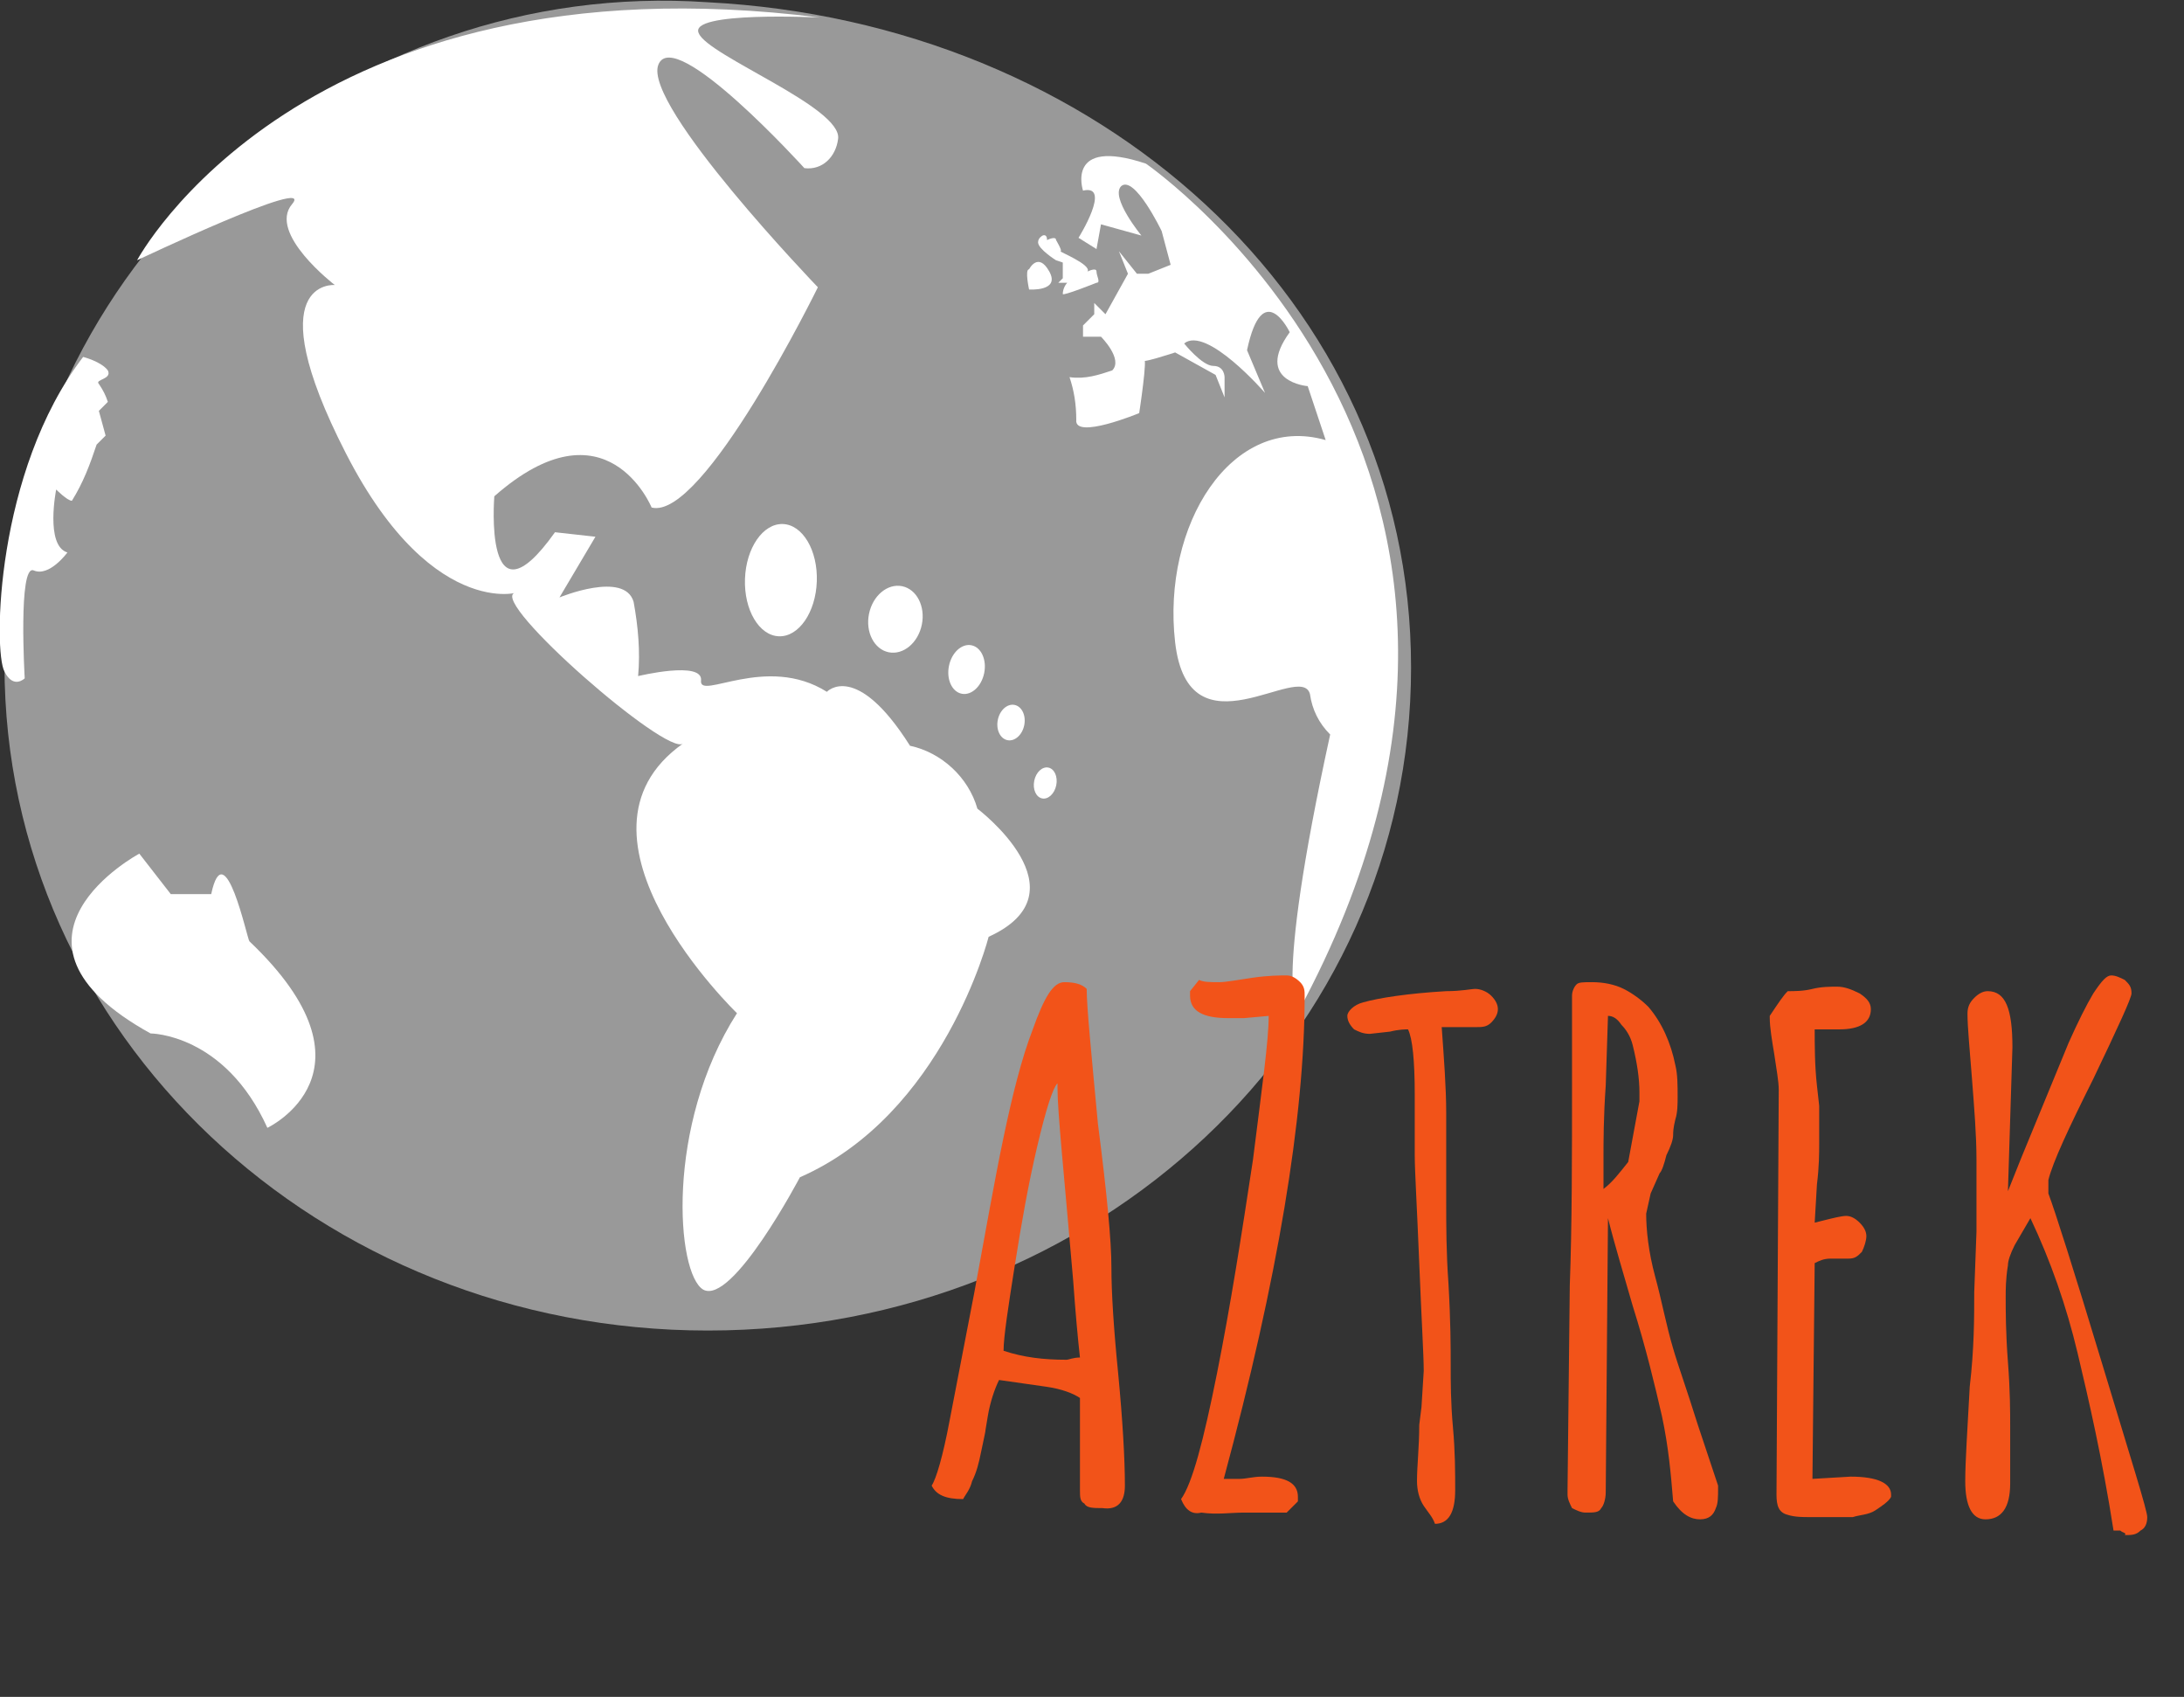 <?xml version="1.0" encoding="utf-8"?>
<!-- Generator: Adobe Illustrator 22.1.0, SVG Export Plug-In . SVG Version: 6.00 Build 0)  -->
<svg version="1.1" id="Calque_1" xmlns="http://www.w3.org/2000/svg" xmlns:xlink="http://www.w3.org/1999/xlink" x="0px" y="0px"
	 viewBox="0 0 97.2 75.5" style="enable-background:new 0 0 97.2 75.5;" xml:space="preserve">
<rect x="0" y="0" width="97.2" height="75.5" fill="#333333" stroke="none"/>
<style type="text/css">
	.st0{opacity:0.5;fill:#FFFFFF;enable-background:new    ;}
	.st1{fill:#FFFFFF;}
	.st2{enable-background:new    ;}
	.st3{fill:#F25319;}
</style>
<g id="Groupe_71" transform="translate(122.264 632)">
	<g id="Groupe_70" transform="translate(-122.264 -632)">
		<path id="Tracé_98" class="st0" d="M62.8,29.7c0-16.4-14-28.7-31.3-29.6C15.4-1,1.4,11.2,0.3,27.3c-0.1,0.8-0.1,1.6-0.1,2.3
			c0,16.4,14,29.6,31.3,29.6S62.8,46.1,62.8,29.7z"/>
		<g id="Groupe_69" transform="translate(0 0.381)">
			<path id="Tracé_99" class="st1" d="M3.7,15.5c0,0,0.8,0.2,1.1,0.6c0.2,0.4-0.6,0.4-0.4,0.6c0.2,0.3,0.3,0.5,0.4,0.8l-0.4,0.4
				L4.7,19l-0.4,0.4c-0.3,0.9-0.6,1.7-1.1,2.5c-0.2,0-0.7-0.5-0.7-0.5S2,23.9,3,24.2c0,0-0.8,1.1-1.5,0.8s-0.4,4.8-0.4,4.8
				s-0.5,0.5-0.9-0.3C-0.3,28.6-0.2,20.6,3.7,15.5z"/>
			<path id="Tracé_100" class="st1" d="M57.2,16.9"/>
			<path id="Tracé_101" class="st1" d="M46.6,10.3c0,0,0.4-0.2,0.4,0c0,0,0.3,0.5,0.2,0.5s1.4,0.6,1.2,0.9c0,0,0.4-0.2,0.4,0
				s0.2,0.5,0,0.5c0,0-1.5,0.6-1.5,0.5c0-0.2,0.1-0.4,0.2-0.5h-0.4l0.2-0.2v-0.7L47,11.2c0,0-0.8-0.5-0.8-0.8c0-0.2,0.2-0.3,0.2-0.3
				S46.6,10,46.6,10.3z"/>
			<path id="Tracé_102" class="st1" d="M45.8,11.6c0,0,0.4-0.8,0.9,0.1s-0.9,0.8-0.9,0.8S45.6,11.6,45.8,11.6z"/>
			
				<ellipse id="Ellipse_33" transform="matrix(3.501355e-02 -0.999 0.999 3.501355e-02 8.161 59.308)" class="st1" cx="34.8" cy="25.4" rx="2.5" ry="1.6"/>
			
				<ellipse id="Ellipse_34" transform="matrix(0.198 -0.98 0.98 0.198 5.295 60.887)" class="st1" cx="39.9" cy="27.2" rx="1.5" ry="1.2"/>
			
				<ellipse id="Ellipse_35" transform="matrix(0.198 -0.98 0.98 0.198 5.692 65.726)" class="st1" cx="43" cy="29.4" rx="1.1" ry="0.8"/>
			
				<ellipse id="Ellipse_36" transform="matrix(0.198 -0.98 0.98 0.198 5.02 69.591)" class="st1" cx="45" cy="31.7" rx="0.8" ry="0.6"/>
			
				<ellipse id="Ellipse_37" transform="matrix(0.198 -0.98 0.98 0.198 3.502 73.196)" class="st1" cx="46.5" cy="34.5" rx="0.7" ry="0.5"/>
			<path id="Tracé_103" class="st1" d="M29,22.2c0,0-2-4.9-7-0.5c0,0-0.5,6.1,2.7,1.6l1.8,0.2l-1.6,2.7c0,0,2.9-1.2,3.3,0.2
				c0.2,1.1,0.3,2.2,0.2,3.3c0,0,2.9-0.7,2.8,0.2s2.9-1.2,5.6,0.5c0,0,1.3-1.4,3.7,2.4c1.4,0.3,2.6,1.4,3,2.8c0,0,4.9,3.7,0.5,5.7
				c0,0-2,7.9-8.4,10.7c0,0-3,5.7-4.3,5c-1.2-0.7-1.7-7.3,1.5-12.3c0,0-8.2-7.9-2.4-12c-0.7,0.6-8.6-6.3-7.5-6.7
				c0.7-0.2-3.5,1.6-7.5-6.2s-0.5-7.5-0.5-7.5S11.9,10,13,8.7s-6.9,2.5-6.9,2.5S13.4-2.5,36.5,0.4c0,0-5.9-0.3-5.4,0.7
				c0.4,1,6.4,3.3,6.2,4.7c-0.1,0.8-0.7,1.4-1.5,1.3c0,0,0,0,0,0c0,0-5.8-6.4-6.5-4.6s7.1,9.9,7.1,9.9S31.3,22.8,29,22.2z"/>
			<path id="Tracé_104" class="st1" d="M51,6.9c0,0,19.8,13.6,6.8,37.7c0,0-1.2-0.4,1.4-12.3c-0.5-0.5-0.8-1.1-0.9-1.8
				c-0.4-1.5-5.4,2.9-6-2.3s2.5-10.2,6.7-9l-0.8-2.4c0,0-2.4-0.2-0.8-2.4c0,0-1.2-2.5-1.9,0.8l0.8,1.9c0,0-2.6-3-3.6-2.2
				c0,0,0.8,1,1.3,1s0.5,0.5,0.5,0.5v0.9l-0.4-1l-1.8-1c0,0-1.8,0.6-1.4,0.3c0.2-0.2-0.2,2.4-0.2,2.4s-2.9,1.2-2.8,0.3
				c0-0.7-0.1-1.3-0.3-1.9c0.7,0.1,1.3-0.1,1.9-0.3c0.5-0.5-0.5-1.5-0.5-1.5h-0.8v-0.5l0.5-0.5v-0.5l0.5,0.5l0.5-0.9l0.5-0.9l-0.4-1
				l0.8,1h0.5l1-0.4l-0.4-1.5c0,0-1.2-2.5-1.8-2c-0.5,0.5,0.9,2.2,0.9,2.2L49,9.6l-0.2,1.1L48,10.2c0,0,1.5-2.4,0.2-2.1
				C48.2,8.1,47.4,5.7,51,6.9L51,6.9z"/>
			<path id="Tracé_105" class="st1" d="M9.4,39.4H7.6l-1.4-1.8c0,0-7.1,3.8,0.5,8c0,0,3.3,0,5.2,4.2c0,0,5.3-2.5-0.8-8.3
				C11,41.4,10,36.6,9.4,39.4z"/>
		</g>
	</g>
	<g class="st2">
		<path class="st3" d="M-74-565.1c-0.2-0.1-0.2-0.3-0.2-0.6l0-4.1c-0.3-0.2-0.8-0.4-1.5-0.5c-0.7-0.1-1.4-0.2-2.1-0.3
			c-0.2,0.4-0.4,1-0.5,1.6l-0.1,0.6c0,0.1-0.1,0.5-0.2,1c-0.1,0.5-0.2,0.9-0.4,1.3c-0.1,0.4-0.3,0.6-0.4,0.8c-0.8,0-1.2-0.2-1.4-0.6
			c0.2-0.3,0.5-1.3,0.8-2.9l1.1-5.7c0.5-2.7,0.9-5,1.3-6.9c0.4-1.9,0.8-3.5,1.3-4.8c0.5-1.4,0.9-2.1,1.4-2.1s0.8,0.1,1,0.3
			c0,0.8,0.2,2.8,0.5,6c0.4,3.1,0.6,5.2,0.6,6.4c0,1.1,0.1,2.7,0.3,4.7c0.2,2.1,0.3,3.8,0.3,5c0,0.7-0.3,1.1-1,1
			C-73.6-564.9-73.9-564.9-74-565.1z M-74.2-571.6c-0.1-0.9-0.2-2-0.3-3.4c-0.4-4.7-0.7-7.5-0.7-8.6l0-0.2c-0.2,0.2-0.5,1.1-0.9,2.8
			c-0.4,1.7-0.7,3.4-1,5.3c-0.3,1.9-0.5,3.2-0.5,3.8c0.9,0.3,1.8,0.4,2.8,0.4C-74.7-571.5-74.5-571.6-74.2-571.6z"/>
		<path class="st3" d="M-69.7-565.3c0.5-0.7,1-2.6,1.6-5.6c0.6-3,1.1-6.2,1.6-9.5c0.4-3.2,0.7-5.3,0.7-6.4l-1.1,0.1
			c-0.1,0-0.4,0-0.7,0c-1.1,0-1.7-0.3-1.7-1l0-0.2l0.4-0.5l0,0c0.2,0.1,0.5,0.1,0.9,0.1c0.3,0,0.8-0.1,1.5-0.2
			c0.7-0.1,1.2-0.1,1.5-0.1c0.2,0,0.4,0.1,0.6,0.3c0.2,0.2,0.2,0.4,0.2,0.6c0,5.4-1.2,12.6-3.6,21.5l0.7,0c0.3,0,0.6-0.1,1-0.1
			c1.1,0,1.6,0.3,1.6,0.9l0,0.2l-0.5,0.5l-1.9,0c-0.6,0-1.2,0.1-1.9,0C-69.2-564.6-69.5-564.8-69.7-565.3z"/>
		<path class="st3" d="M-58.9-565c-0.2-0.3-0.3-0.7-0.3-1.1c0-0.7,0.1-1.5,0.1-2.5l0.1-0.8l0.1-1.6c0-0.7-0.1-2.3-0.2-4.8
			c-0.1-2.5-0.2-4.1-0.2-4.8c0-0.1,0-0.2,0-0.4s0-0.5,0-0.8c0-0.4,0-0.9,0-1.5c0-1.5-0.1-2.5-0.3-2.9c-0.1,0-0.4,0-0.8,0.1l-0.9,0.1
			c-0.3,0-0.5-0.1-0.7-0.2c-0.2-0.2-0.3-0.4-0.3-0.6s0.3-0.5,0.7-0.6c0.7-0.2,2-0.4,3.7-0.5c0.7,0,1.1-0.1,1.3-0.1
			c0.2,0,0.5,0.1,0.7,0.3c0.2,0.2,0.3,0.4,0.3,0.6c0,0.2-0.1,0.4-0.3,0.6c-0.2,0.2-0.4,0.2-0.7,0.2l-0.6,0c-0.2,0-0.4,0-0.6,0
			l-0.3,0c0.1,1.4,0.2,2.7,0.2,3.8l0,2c0,0.6,0,1.3,0,2c0,1,0,2.2,0.1,3.6c0.1,1.7,0.1,2.9,0.1,3.6c0,0.8,0,1.7,0.1,2.8
			c0.1,1.1,0.1,2,0.1,2.8c0,1-0.3,1.5-0.9,1.5C-58.5-564.5-58.7-564.7-58.9-565z"/>
		<path class="st3" d="M-47.8-565.2L-47.8-565.2c-0.1-1.2-0.2-2.4-0.5-3.8c-0.3-1.3-0.7-3-1.3-4.9c-0.4-1.4-0.8-2.7-1.1-3.9
			l-0.1,12.2c0,0.3-0.1,0.6-0.2,0.7c-0.1,0.2-0.3,0.2-0.7,0.2c-0.2,0-0.4-0.1-0.6-0.2c-0.1-0.2-0.2-0.4-0.2-0.6l0-0.2l0.1-9.1
			c0.1-2.7,0.1-5.7,0.1-9.1l0-3.8c0-0.2,0.1-0.4,0.2-0.5c0.1-0.1,0.3-0.1,0.7-0.1c0.5,0,1,0.1,1.4,0.3c0.4,0.2,0.8,0.5,1.1,0.8
			c0.6,0.7,1,1.6,1.2,2.6c0.1,0.4,0.1,0.9,0.1,1.4c0,0.3,0,0.7-0.1,1c-0.1,0.4-0.1,0.6-0.1,0.7c0,0.2-0.1,0.5-0.3,0.9
			c-0.1,0.4-0.2,0.7-0.3,0.8l-0.4,0.9L-49-578c0,0.7,0.1,1.7,0.4,2.8s0.5,2.2,0.8,3.2c0.2,0.7,0.6,1.8,1.1,3.4l0.9,2.7v0.1
			c0,0.4,0,0.7-0.1,0.9c-0.1,0.3-0.3,0.5-0.7,0.5C-47-564.4-47.4-564.6-47.8-565.2z M-49.8-580.3l0.5-2.7c0-0.1,0-0.2,0-0.4
			c0-0.6-0.1-1.3-0.3-2.1c-0.1-0.4-0.3-0.7-0.5-0.9c-0.2-0.3-0.4-0.4-0.6-0.4l-0.1,3.1c-0.1,1.4-0.1,2.5-0.1,3.2c0,0.7,0,1.2,0,1.4
			C-50.5-579.4-50.2-579.8-49.8-580.3z"/>
		<path class="st3" d="M-42.7-564.6c-0.4-0.1-0.5-0.4-0.5-0.9l0.1-18c0-0.4-0.1-0.9-0.2-1.6c-0.1-0.6-0.2-1.2-0.2-1.6l0-0.1
			c0.4-0.6,0.6-0.9,0.8-1.1c0.3,0,0.7,0,1.1-0.1c0.4-0.1,0.8-0.1,1.1-0.1c0.3,0,0.6,0.1,1,0.3c0.3,0.2,0.5,0.4,0.5,0.7
			c0,0.6-0.5,0.9-1.4,0.9l-0.4,0c-0.1,0-0.3,0-0.4,0c-0.2,0-0.3,0-0.3,0c0,0.7,0,1.6,0.1,2.5l0.1,0.9l0,1.7c0,0.4,0,1-0.1,1.8
			l-0.1,1.7l0.4-0.1c0.4-0.1,0.8-0.2,1-0.2c0.2,0,0.4,0.1,0.6,0.3s0.3,0.4,0.3,0.6c0,0.2-0.1,0.5-0.2,0.7c-0.2,0.2-0.3,0.3-0.6,0.3
			l-0.4,0l-0.4,0c-0.3,0-0.5,0.1-0.7,0.2l-0.1,9.6l1.7-0.1c1.2,0,1.8,0.3,1.8,0.8l0,0.1c-0.1,0.2-0.4,0.4-0.7,0.6
			c-0.3,0.2-0.7,0.2-1,0.3l-1,0l-1,0C-42-564.5-42.4-564.5-42.7-564.6z"/>
		<path class="st3" d="M-27.9-563.9c-0.1,0-0.2,0-0.3,0c-0.5-3.2-1.1-5.8-1.6-7.9c-0.5-2.1-1.2-4.1-2.1-6l-0.7,1.2
			c-0.2,0.4-0.3,0.7-0.3,0.9c-0.1,0.6-0.1,1.1-0.1,1.4c0,0.6,0,1.6,0.1,2.9c0.1,1.3,0.1,2.2,0.1,2.9l0,2.5c0,1.1-0.4,1.6-1.1,1.6
			c-0.6,0-0.9-0.6-0.9-1.7c0-0.9,0.1-2.3,0.2-4.2c0.2-1.7,0.2-3.1,0.2-4.2l0.1-2.7l0-3.2c0-1.1-0.1-2.3-0.2-3.6
			c-0.1-1.3-0.2-2.3-0.2-2.9c0-0.3,0.1-0.5,0.3-0.7c0.2-0.2,0.4-0.3,0.6-0.3c0.8,0,1.1,0.8,1.1,2.5l-0.2,6.4l0.6-1.5
			c0.7-1.7,1.4-3.4,2.1-5.1c0.4-0.9,0.8-1.7,1.1-2.2c0.4-0.6,0.6-0.8,0.8-0.8c0.2,0,0.4,0.1,0.6,0.2c0.2,0.2,0.3,0.3,0.3,0.6
			c0,0.2-0.6,1.5-1.7,3.8c-1.1,2.2-1.8,3.7-2,4.5l0,0.6c0.3,0.8,1.1,3.3,2.4,7.6c1.3,4.3,2,6.5,2,6.8s-0.1,0.5-0.3,0.6
			c-0.2,0.2-0.4,0.2-0.7,0.2C-27.6-563.8-27.8-563.8-27.9-563.9z"/>
	</g>
</g>
</svg>
